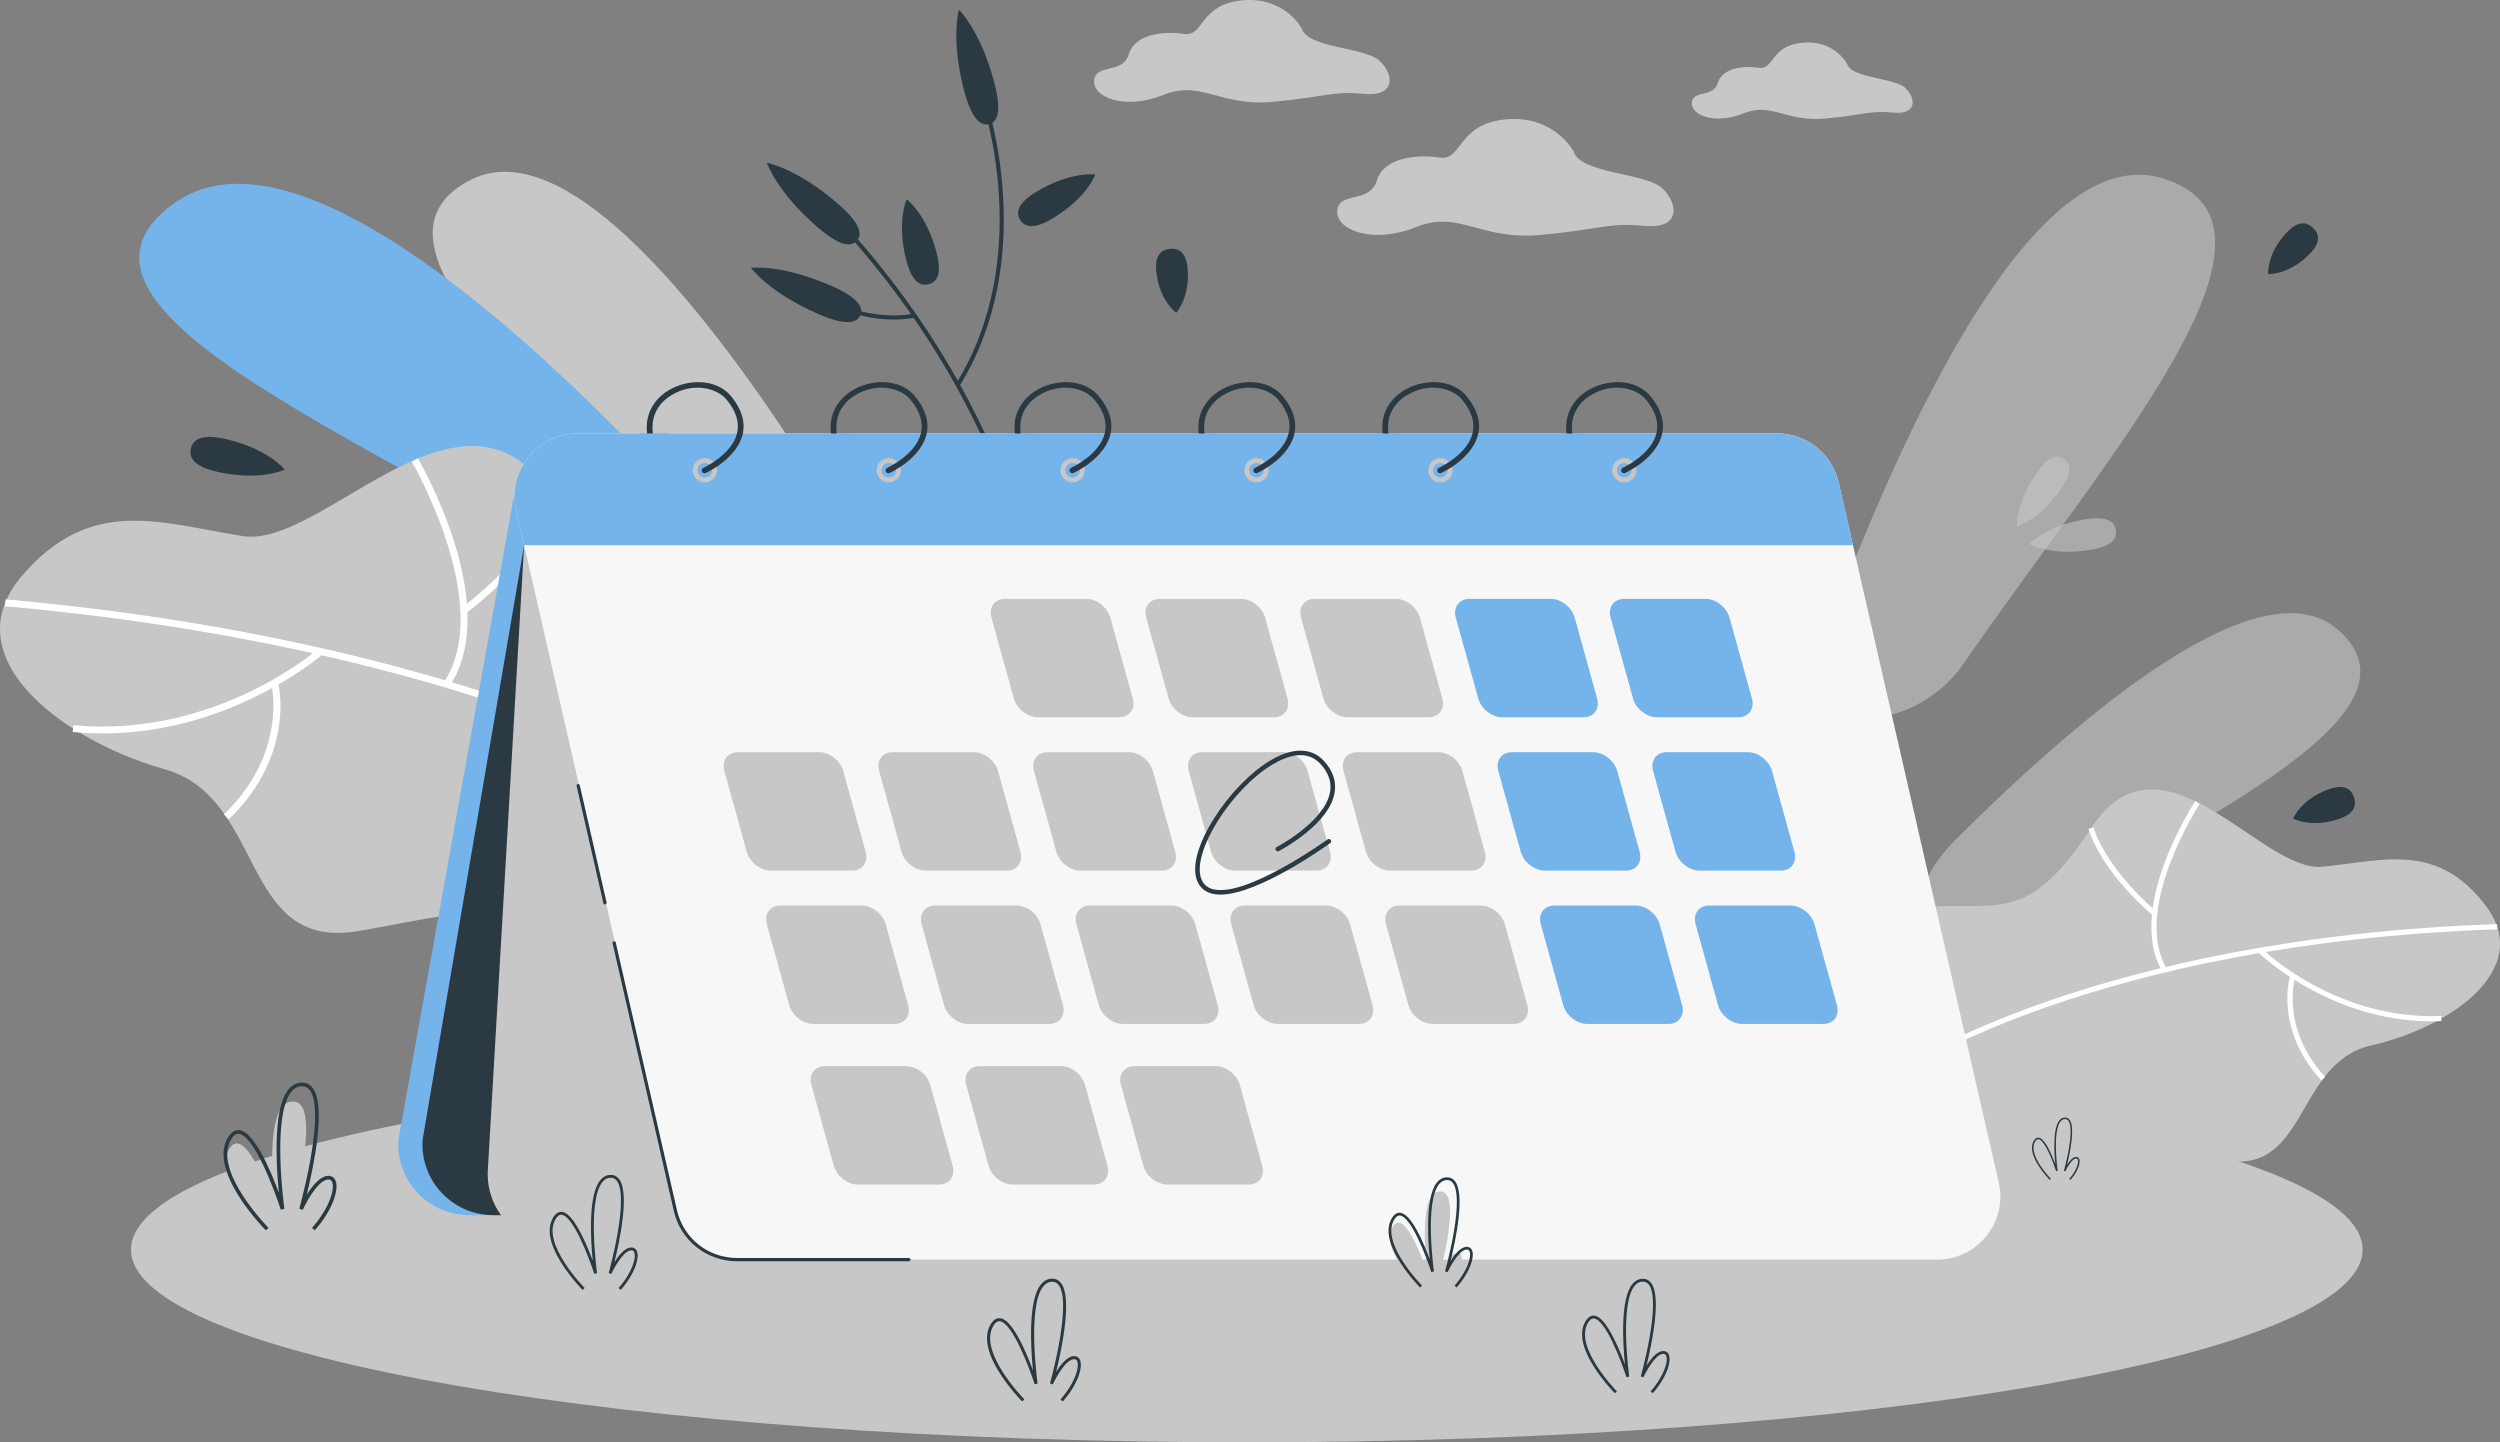 <svg width="208" height="120" viewBox="0 0 208 120" fill="none" xmlns="http://www.w3.org/2000/svg">
<rect x="0" y="0" width="208" height="120" fill="#808080" stroke="none"/>
<path d="M103.734 120C155.004 120 196.567 112.825 196.567 103.974C196.567 95.123 155.004 87.948 103.734 87.948C52.464 87.948 10.901 95.123 10.901 103.974C10.901 112.825 52.464 120 103.734 120Z" fill="#C7C7C7"/>
<path d="M87.587 18.169C86.023 19.112 85.254 18.898 84.876 18.288C84.498 17.677 84.658 16.902 86.22 15.959C89.067 14.241 91.126 14.516 91.126 14.516C91.126 14.516 90.475 16.426 87.585 18.169H87.587Z" fill="#2B3A42"/>
<path d="M87.678 60.672L87.331 60.647C87.335 60.595 87.658 55.259 85.687 47.478C83.868 40.299 79.668 29.507 69.988 18.872L70.246 18.642C79.98 29.336 84.201 40.19 86.029 47.411C88.009 55.242 87.682 60.618 87.678 60.672Z" fill="#2B3A42"/>
<path d="M79.841 32.105L79.544 31.924C86.122 21.296 81.752 8.559 81.707 8.431L82.034 8.319C82.079 8.448 86.505 21.335 79.84 32.105H79.841Z" fill="#2B3A42"/>
<path d="M74.492 26.585C70.965 26.633 68.262 24.917 68.231 24.896L68.418 24.608C68.452 24.631 71.916 26.825 76.071 26.092L76.135 26.431C75.572 26.53 75.021 26.578 74.491 26.585H74.492Z" fill="#2B3A42"/>
<path d="M69.715 16.954C71.587 18.573 71.763 19.49 71.293 20.025C70.823 20.562 69.884 20.515 68.011 18.895C64.601 15.945 63.805 13.548 63.805 13.548C63.805 13.548 66.255 13.96 69.715 16.953V16.954Z" fill="#2B3A42"/>
<path d="M69.139 23.77C71.413 24.758 71.858 25.582 71.573 26.234C71.288 26.887 70.382 27.123 68.108 26.136C63.967 24.336 62.48 22.284 62.48 22.284C62.48 22.284 64.936 21.945 69.138 23.77H69.139Z" fill="#2B3A42"/>
<path d="M77.928 21.05C78.384 22.817 77.954 23.482 77.259 23.653C76.563 23.824 75.862 23.439 75.405 21.672C74.574 18.455 75.434 16.587 75.434 16.587C75.434 16.587 77.084 17.784 77.928 21.049V21.05Z" fill="#2B3A42"/>
<path d="M82.738 6.914C83.365 9.294 82.987 10.144 82.291 10.32C81.596 10.496 80.846 9.931 80.217 7.551C79.075 3.217 79.783 0.804 79.783 0.804C79.783 0.804 81.579 2.518 82.738 6.916V6.914Z" fill="#2B3A42"/>
<g opacity="0.6">
<path d="M152.59 50.97C159.269 33.441 169.837 11.568 180.056 14.873C192.369 18.855 175.132 38.093 163.352 55.245C159.125 61.397 148.334 62.14 152.591 50.97H152.59Z" fill="#C7C7C7"/>
</g>
<g opacity="0.6">
<path d="M162.646 69.928C173.289 59.277 188.204 46.713 194.596 52.46C202.299 59.386 183.37 67.849 169.117 76.561C164.005 79.687 155.864 76.715 162.646 69.928Z" fill="#C7C7C7"/>
</g>
<path d="M197.29 86.977C190.852 88.44 192.034 98.16 184.659 96.436C178.423 94.975 177.892 94.409 175.759 96.218C175.028 96.838 174.401 97.568 173.871 98.368C173.238 99.325 172.011 100.738 170.125 101.089C158.607 103.235 142.64 86.408 154.573 76.905C155.436 76.218 156.698 75.945 158.096 75.71C165.683 74.445 168.091 77.894 173.977 68.906C179.866 59.915 188.136 72.619 193.227 72.113C198.319 71.606 202.794 70.033 206.825 75.37C210.857 80.71 203.727 85.52 197.289 86.978L197.29 86.977Z" fill="#C7C7C7"/>
<path d="M158.389 89.233L158.143 88.877C158.3 88.769 174.299 78.033 207.757 76.886L207.772 77.319C174.439 78.462 158.545 89.126 158.388 89.233H158.389Z" fill="white"/>
<path d="M179.069 76.129C174.611 72.219 173.799 69.086 173.766 68.954L174.187 68.85C174.195 68.882 175.01 71.994 179.355 75.802L179.068 76.127L179.069 76.129Z" fill="white"/>
<path d="M179.885 80.788C178.621 78.624 178.703 75.485 180.124 71.71C181.188 68.883 182.642 66.659 182.656 66.636L183.02 66.873C182.963 66.96 177.354 75.595 180.26 80.57L179.885 80.787V80.788Z" fill="white"/>
<path d="M188.685 79.938C188.154 79.505 187.868 79.224 187.854 79.212L188.162 78.907C188.222 78.967 194.276 84.889 203.108 84.528L203.125 84.959C196.008 85.251 190.66 81.55 188.685 79.939V79.938Z" fill="white"/>
<path d="M193.135 89.895C191.094 87.676 190.494 85.442 190.35 83.96C190.193 82.346 190.521 81.268 190.534 81.223L190.948 81.351C190.935 81.392 189.718 85.539 193.454 89.603L193.134 89.895H193.135Z" fill="white"/>
<path d="M96.202 22.558C96.071 21.225 96.615 20.773 97.335 20.703C98.055 20.633 98.677 20.973 98.807 22.304C99.045 24.731 97.858 26.029 97.858 26.029C97.858 26.029 96.444 25.019 96.202 22.556V22.558Z" fill="#2B3A42"/>
<path d="M193.764 65.662C195.028 65.212 195.602 65.628 195.844 66.305C196.087 66.983 195.908 67.667 194.643 68.117C192.339 68.936 190.785 68.106 190.785 68.106C190.785 68.106 191.425 66.495 193.764 65.662Z" fill="#2B3A42"/>
<path d="M190.294 19.303C191.227 18.34 191.926 18.459 192.447 18.959C192.967 19.458 193.111 20.15 192.179 21.113C190.479 22.868 188.716 22.811 188.716 22.811C188.716 22.811 188.571 21.084 190.294 19.303Z" fill="#2B3A42"/>
<g opacity="0.6">
<path d="M173.498 43.207C175.295 42.913 175.924 43.394 176.04 44.095C176.156 44.796 175.715 45.453 173.918 45.747C170.645 46.284 168.853 45.274 168.853 45.274C168.853 45.274 170.177 43.752 173.498 43.207Z" fill="#C7C7C7"/>
</g>
<g opacity="0.6">
<path d="M169.463 39.316C170.44 37.914 171.177 37.806 171.729 38.188C172.281 38.569 172.436 39.295 171.461 40.697C169.682 43.251 167.823 43.795 167.823 43.795C167.823 43.795 167.658 41.908 169.463 39.316Z" fill="#C7C7C7"/>
</g>
<path d="M108.32 2.392C108.32 2.392 106.909 -0.309 103.343 0.029C99.776 0.367 100.2 3.075 98.502 2.821C96.804 2.567 94.426 2.821 93.916 4.512C93.407 6.204 91.115 5.274 91.029 6.712C90.944 8.149 93.662 9.165 96.803 7.896C99.945 6.626 101.473 8.881 105.89 8.473C110.305 8.065 110.853 7.558 113.467 7.811C116.081 8.065 116.019 6.283 114.829 5.098C113.641 3.914 108.828 4.026 108.318 2.39L108.32 2.392Z" fill="#C7C7C7"/>
<path d="M153.681 5.316C153.681 5.316 152.627 3.298 149.961 3.551C147.295 3.803 147.614 5.827 146.343 5.637C145.073 5.448 143.297 5.637 142.917 6.901C142.537 8.165 140.823 7.471 140.759 8.546C140.696 9.62 142.727 10.379 145.074 9.431C147.422 8.482 148.566 10.168 151.865 9.862C155.165 9.557 155.574 9.178 157.527 9.368C159.48 9.557 159.434 8.225 158.545 7.339C157.657 6.454 154.06 6.538 153.679 5.316H153.681Z" fill="#C7C7C7"/>
<path d="M130.937 12.622C130.937 12.622 129.333 9.548 125.272 9.933C121.213 10.319 121.697 13.399 119.762 13.111C117.829 12.822 115.122 13.111 114.543 15.037C113.963 16.963 111.352 15.904 111.256 17.54C111.16 19.177 114.252 20.333 117.829 18.889C121.405 17.444 123.145 20.011 128.172 19.546C133.199 19.082 133.821 18.503 136.796 18.793C139.77 19.082 139.7 17.052 138.347 15.704C136.994 14.356 131.517 14.485 130.937 12.622Z" fill="#C7C7C7"/>
<path d="M79.138 59.724C79.138 59.724 53.095 7.522 39.019 15.034C24.943 22.547 64.317 46.195 71.411 61.629L79.138 59.724Z" fill="#C7C7C7"/>
<path d="M65.755 51.752C65.755 51.752 29.299 6.153 14.438 16.946C-0.42 27.739 47.202 41.851 57.298 55.476L65.755 51.752Z" fill="#75B3EB"/>
<path d="M61.042 53.877C54.243 44.341 43.594 36.371 35.859 31.363C27.472 25.934 20.611 22.725 20.544 22.692L20.745 22.271C20.813 22.302 27.704 25.526 36.118 30.974C43.889 36.004 54.587 44.014 61.428 53.608L61.042 53.877Z" fill="#75B3EB"/>
<path d="M64.659 81.484C58.73 81.372 64.956 87.309 57.862 87.499C49.002 86.73 45.369 82.647 44.105 80.653C43.449 79.617 42.678 78.657 41.782 77.817C39.066 75.266 38.315 75.976 29.874 77.457C22.712 78.71 21.872 72.48 18.832 67.971C18.778 67.888 18.721 67.806 18.665 67.725C17.492 66.055 15.986 64.652 13.696 64.003C11.268 63.316 8.785 62.264 6.612 60.95C6.431 60.842 6.253 60.732 6.076 60.617C1.769 57.864 -1.135 54.075 0.428 50.156C0.465 50.062 0.504 49.97 0.546 49.878C0.839 49.229 1.258 48.577 1.812 47.927C7.596 41.151 13.46 43.561 20.225 44.606C23.968 45.182 29.305 40.48 34.548 38.244C34.623 38.213 34.699 38.181 34.774 38.15C38.937 36.431 43.025 36.341 46.189 41.76C46.189 41.76 46.189 41.76 46.189 41.762C46.253 41.872 46.317 41.98 46.38 42.088C53.451 54.023 56.95 49.727 66.906 51.938C68.757 52.351 70.425 52.806 71.526 53.779C81.792 62.844 74.901 75.386 64.655 81.487L64.659 81.484Z" fill="#C7C7C7"/>
<path d="M65.517 69.833L65.873 69.379C65.671 69.224 45.085 53.833 0.458 49.869L0.405 50.441C44.865 54.391 65.316 69.679 65.517 69.833Z" fill="white"/>
<path d="M38.854 50.961C45.102 46.106 46.42 42.014 46.473 41.843L45.917 41.675C45.905 41.716 44.583 45.779 38.495 50.509L38.854 50.961Z" fill="white"/>
<path d="M37.416 57.073C39.266 54.299 39.389 50.133 37.771 45.028C36.559 41.204 34.78 38.152 34.762 38.122L34.259 38.41C34.329 38.528 41.184 50.378 36.93 56.759L37.416 57.075V57.073Z" fill="white"/>
<path d="M25.72 55.307C26.46 54.773 26.864 54.42 26.883 54.404L26.495 53.977C26.41 54.052 17.881 61.456 6.105 60.332L6.049 60.903C15.539 61.809 22.96 57.296 25.72 55.307Z" fill="white"/>
<path d="M19.034 68.173C21.927 65.382 22.895 62.467 23.197 60.513C23.526 58.386 23.169 56.935 23.155 56.873L22.591 57.013C22.605 57.068 23.925 62.652 18.628 67.763L19.035 68.173H19.034Z" fill="white"/>
<path d="M18.095 39.257C16.142 38.82 15.704 38.078 15.88 37.321C16.055 36.564 16.777 36.08 18.73 36.517C22.286 37.312 23.689 39.065 23.689 39.065C23.689 39.065 21.704 40.062 18.097 39.257H18.095Z" fill="#2B3A42"/>
<path d="M42.996 39.932L33.154 94.788C32.901 98.198 35.609 101.102 39.042 101.102H65.647L42.996 39.932Z" fill="#75B3EB"/>
<path d="M43.607 45.361L35.165 94.788C34.913 98.198 37.621 101.102 41.054 101.102H67.659L43.607 45.359V45.361Z" fill="#2B3A42"/>
<path d="M43.607 45.361L40.593 97.242C40.341 100.651 43.05 103.556 46.482 103.556H73.087L43.607 45.361Z" fill="#C7C7C7"/>
<path d="M161.158 104.801H61.406C58.948 104.801 56.815 103.106 56.27 100.718L44.604 49.716L43.607 45.359L42.947 42.471C42.196 39.185 44.702 36.056 48.085 36.056H147.837C150.295 36.056 152.428 37.751 152.973 40.138L154.167 45.359L155.163 49.716L166.296 98.386C167.047 101.672 164.541 104.801 161.159 104.801H161.158Z" fill="#F7F7F7"/>
<path d="M50.334 75.246C50.272 75.246 50.216 75.204 50.202 75.141L47.973 65.396C47.956 65.324 48.002 65.251 48.075 65.234C48.147 65.217 48.22 65.263 48.237 65.336L50.466 75.08C50.483 75.153 50.437 75.225 50.364 75.242C50.353 75.245 50.344 75.246 50.334 75.246Z" fill="#2B3A42"/>
<path d="M75.617 104.937H61.329C58.789 104.937 56.623 103.215 56.06 100.748L50.966 78.477C50.949 78.404 50.995 78.332 51.068 78.315C51.14 78.298 51.213 78.344 51.23 78.416L56.324 100.688C56.859 103.031 58.917 104.666 61.329 104.666H75.617C75.692 104.666 75.753 104.726 75.753 104.801C75.753 104.876 75.692 104.937 75.617 104.937Z" fill="#2B3A42"/>
<path d="M154.167 45.361H43.607L42.947 42.472C42.196 39.186 44.702 36.058 48.085 36.058H147.837C150.295 36.058 152.428 37.752 152.973 40.14L154.167 45.361Z" fill="#75B3EB"/>
<path d="M93.108 59.678H86.356C85.49 59.678 84.593 58.978 84.353 58.115L82.488 51.388C82.249 50.525 82.758 49.825 83.624 49.825H90.376C91.243 49.825 92.139 50.525 92.379 51.388L94.244 58.115C94.483 58.978 93.975 59.678 93.108 59.678Z" fill="#C7C7C7"/>
<path d="M105.988 59.678H99.235C98.369 59.678 97.472 58.978 97.232 58.115L95.368 51.388C95.129 50.525 95.637 49.825 96.503 49.825H103.256C104.122 49.825 105.019 50.525 105.259 51.388L107.123 58.115C107.362 58.978 106.854 59.678 105.988 59.678Z" fill="#C7C7C7"/>
<path d="M118.867 59.678H112.114C111.248 59.678 110.352 58.978 110.111 58.115L108.247 51.388C108.008 50.525 108.516 49.825 109.383 49.825H116.135C117.001 49.825 117.898 50.525 118.138 51.388L120.003 58.115C120.242 58.978 119.733 59.678 118.867 59.678Z" fill="#C7C7C7"/>
<path d="M70.886 72.435H64.133C63.267 72.435 62.37 71.735 62.13 70.872L60.266 64.145C60.027 63.282 60.535 62.582 61.401 62.582H68.154C69.02 62.582 69.916 63.282 70.157 64.145L72.021 70.872C72.26 71.735 71.752 72.435 70.886 72.435Z" fill="#C7C7C7"/>
<path d="M83.765 72.435H77.012C76.146 72.435 75.25 71.735 75.009 70.872L73.145 64.145C72.906 63.282 73.414 62.582 74.281 62.582H81.033C81.899 62.582 82.796 63.282 83.036 64.145L84.901 70.872C85.14 71.735 84.631 72.435 83.765 72.435Z" fill="#C7C7C7"/>
<path d="M96.644 72.435H89.892C89.026 72.435 88.129 71.735 87.889 70.872L86.024 64.145C85.785 63.282 86.294 62.582 87.16 62.582H93.912C94.779 62.582 95.675 63.282 95.916 64.145L97.78 70.872C98.019 71.735 97.511 72.435 96.644 72.435Z" fill="#C7C7C7"/>
<path d="M109.522 72.435H102.77C101.904 72.435 101.007 71.735 100.767 70.872L98.902 64.145C98.663 63.282 99.172 62.582 100.038 62.582H106.79C107.657 62.582 108.553 63.282 108.793 64.145L110.658 70.872C110.897 71.735 110.389 72.435 109.522 72.435Z" fill="#C7C7C7"/>
<path d="M122.402 72.435H115.649C114.783 72.435 113.886 71.735 113.646 70.872L111.782 64.145C111.543 63.282 112.051 62.582 112.917 62.582H119.67C120.536 62.582 121.433 63.282 121.673 64.145L123.537 70.872C123.776 71.735 123.268 72.435 122.402 72.435Z" fill="#C7C7C7"/>
<path d="M74.422 85.191H67.669C66.803 85.191 65.906 84.491 65.666 83.628L63.802 76.901C63.563 76.038 64.071 75.338 64.937 75.338H71.69C72.556 75.338 73.453 76.038 73.693 76.901L75.557 83.628C75.796 84.491 75.288 85.191 74.422 85.191Z" fill="#C7C7C7"/>
<path d="M87.3 85.191H80.547C79.681 85.191 78.784 84.491 78.544 83.628L76.68 76.901C76.441 76.038 76.949 75.338 77.815 75.338H84.568C85.434 75.338 86.331 76.038 86.571 76.901L88.435 83.628C88.674 84.491 88.166 85.191 87.3 85.191Z" fill="#C7C7C7"/>
<path d="M100.179 85.191H93.427C92.56 85.191 91.664 84.491 91.423 83.628L89.559 76.901C89.32 76.038 89.828 75.338 90.695 75.338H97.447C98.313 75.338 99.21 76.038 99.45 76.901L101.315 83.628C101.554 84.491 101.045 85.191 100.179 85.191Z" fill="#C7C7C7"/>
<path d="M113.058 85.191H106.306C105.44 85.191 104.543 84.491 104.303 83.628L102.438 76.901C102.199 76.038 102.708 75.338 103.574 75.338H110.327C111.193 75.338 112.089 76.038 112.33 76.901L114.194 83.628C114.433 84.491 113.925 85.191 113.058 85.191Z" fill="#C7C7C7"/>
<path d="M125.936 85.191H119.183C118.317 85.191 117.421 84.491 117.18 83.628L115.316 76.901C115.077 76.038 115.585 75.338 116.451 75.338H123.204C124.07 75.338 124.967 76.038 125.207 76.901L127.071 83.628C127.31 84.491 126.802 85.191 125.936 85.191Z" fill="#C7C7C7"/>
<path d="M131.745 59.678H124.992C124.126 59.678 123.229 58.978 122.989 58.115L121.124 51.388C120.885 50.525 121.394 49.825 122.26 49.825H129.013C129.879 49.825 130.775 50.525 131.016 51.388L132.88 58.115C133.119 58.978 132.611 59.678 131.745 59.678Z" fill="#75B3EB"/>
<path d="M144.624 59.678H137.871C137.005 59.678 136.109 58.978 135.868 58.115L134.004 51.388C133.765 50.525 134.273 49.825 135.139 49.825H141.892C142.758 49.825 143.655 50.525 143.895 51.388L145.759 58.115C145.998 58.978 145.49 59.678 144.624 59.678Z" fill="#75B3EB"/>
<path d="M135.281 72.435H128.529C127.662 72.435 126.766 71.735 126.525 70.872L124.661 64.145C124.422 63.282 124.93 62.582 125.797 62.582H132.549C133.415 62.582 134.312 63.282 134.552 64.145L136.417 70.872C136.656 71.735 136.147 72.435 135.281 72.435Z" fill="#75B3EB"/>
<path d="M148.159 72.435H141.406C140.54 72.435 139.643 71.735 139.403 70.872L137.539 64.145C137.3 63.282 137.808 62.582 138.674 62.582H145.427C146.293 62.582 147.189 63.282 147.43 64.145L149.294 70.872C149.533 71.735 149.025 72.435 148.159 72.435Z" fill="#75B3EB"/>
<path d="M138.815 85.191H132.063C131.197 85.191 130.3 84.491 130.06 83.628L128.195 76.901C127.956 76.038 128.465 75.338 129.331 75.338H136.083C136.95 75.338 137.846 76.038 138.086 76.901L139.951 83.628C140.19 84.491 139.682 85.191 138.815 85.191Z" fill="#75B3EB"/>
<path d="M151.695 85.191H144.942C144.076 85.191 143.179 84.491 142.939 83.628L141.075 76.901C140.836 76.038 141.344 75.338 142.21 75.338H148.963C149.829 75.338 150.726 76.038 150.966 76.901L152.83 83.628C153.069 84.491 152.561 85.191 151.695 85.191Z" fill="#75B3EB"/>
<path d="M78.125 98.556H71.373C70.507 98.556 69.61 97.856 69.37 96.993L67.505 90.266C67.266 89.403 67.775 88.703 68.641 88.703H75.394C76.26 88.703 77.156 89.403 77.397 90.266L79.261 96.993C79.5 97.856 78.992 98.556 78.125 98.556Z" fill="#C7C7C7"/>
<path d="M91.005 98.556H84.252C83.386 98.556 82.489 97.856 82.249 96.993L80.385 90.266C80.146 89.403 80.654 88.703 81.52 88.703H88.273C89.139 88.703 90.036 89.403 90.276 90.266L92.14 96.993C92.379 97.856 91.871 98.556 91.005 98.556Z" fill="#C7C7C7"/>
<path d="M103.883 98.556H97.13C96.264 98.556 95.367 97.856 95.127 96.993L93.263 90.266C93.024 89.403 93.532 88.703 94.398 88.703H101.151C102.017 88.703 102.914 89.403 103.154 90.266L105.018 96.993C105.257 97.856 104.749 98.556 103.883 98.556Z" fill="#C7C7C7"/>
<path d="M58.646 40.133C58.089 40.133 57.634 39.681 57.634 39.125C57.634 38.57 58.089 38.118 58.646 38.118C59.203 38.118 59.657 38.57 59.657 39.125C59.657 39.681 59.203 40.133 58.646 40.133ZM58.646 38.522C58.312 38.522 58.04 38.793 58.04 39.125C58.04 39.458 58.312 39.729 58.646 39.729C58.98 39.729 59.252 39.458 59.252 39.125C59.252 38.793 58.98 38.522 58.646 38.522Z" fill="#C7C7C7"/>
<path d="M58.619 39.374C58.529 39.374 58.443 39.323 58.404 39.236C58.35 39.118 58.404 38.978 58.521 38.924C58.545 38.914 60.902 37.832 61.326 36.028C61.533 35.148 61.245 34.22 60.469 33.273C59.616 32.231 57.597 31.794 55.824 32.903C54.281 33.868 53.87 35.528 54.72 37.342C54.775 37.46 54.724 37.599 54.606 37.655C54.489 37.71 54.347 37.659 54.292 37.542C53.782 36.455 53.674 35.433 53.967 34.503C54.223 33.693 54.779 33.002 55.573 32.505C57.124 31.534 59.578 31.438 60.836 32.974C61.71 34.041 62.03 35.105 61.787 36.136C61.587 36.983 60.989 37.807 60.061 38.523C59.37 39.054 58.743 39.34 58.717 39.352C58.685 39.366 58.652 39.373 58.62 39.373L58.619 39.374Z" fill="#2B3A42"/>
<path d="M55.571 36.062H53.274V38.219H55.571V36.062Z" fill="#75B3EB"/>
<path d="M73.945 40.133C73.388 40.133 72.934 39.681 72.934 39.125C72.934 38.57 73.388 38.118 73.945 38.118C74.503 38.118 74.957 38.57 74.957 39.125C74.957 39.681 74.503 40.133 73.945 40.133ZM73.945 38.522C73.612 38.522 73.339 38.793 73.339 39.125C73.339 39.458 73.612 39.729 73.945 39.729C74.28 39.729 74.552 39.458 74.552 39.125C74.552 38.793 74.28 38.522 73.945 38.522Z" fill="#C7C7C7"/>
<path d="M73.917 39.374C73.828 39.374 73.742 39.323 73.702 39.236C73.648 39.118 73.702 38.978 73.82 38.924C73.843 38.914 76.2 37.832 76.624 36.028C76.832 35.148 76.544 34.22 75.767 33.273C74.914 32.231 72.895 31.794 71.122 32.903C69.58 33.868 69.168 35.528 70.018 37.342C70.074 37.46 70.022 37.599 69.905 37.655C69.786 37.71 69.646 37.659 69.59 37.542C69.081 36.455 68.972 35.433 69.266 34.503C69.522 33.693 70.078 33.002 70.871 32.505C72.423 31.534 74.876 31.438 76.134 32.974C77.008 34.041 77.328 35.105 77.085 36.136C76.884 36.983 76.287 37.807 75.359 38.523C74.669 39.054 74.041 39.34 74.015 39.352C73.983 39.366 73.95 39.373 73.917 39.373V39.374Z" fill="#2B3A42"/>
<path d="M70.869 36.062H68.573V38.219H70.869V36.062Z" fill="#75B3EB"/>
<path d="M89.244 40.133C88.687 40.133 88.232 39.681 88.232 39.125C88.232 38.57 88.687 38.118 89.244 38.118C89.801 38.118 90.255 38.57 90.255 39.125C90.255 39.681 89.801 40.133 89.244 40.133ZM89.244 38.522C88.91 38.522 88.638 38.793 88.638 39.125C88.638 39.458 88.91 39.729 89.244 39.729C89.578 39.729 89.85 39.458 89.85 39.125C89.85 38.793 89.578 38.522 89.244 38.522Z" fill="#C7C7C7"/>
<path d="M89.217 39.374C89.127 39.374 89.041 39.323 89.002 39.236C88.948 39.118 89.002 38.978 89.119 38.924C89.143 38.914 91.5 37.832 91.924 36.028C92.131 35.148 91.843 34.22 91.067 33.273C90.214 32.231 88.195 31.794 86.422 32.903C84.88 33.868 84.468 35.528 85.318 37.342C85.373 37.46 85.322 37.599 85.204 37.655C85.087 37.71 84.946 37.659 84.89 37.542C84.38 36.455 84.272 35.433 84.565 34.503C84.822 33.693 85.377 33.002 86.171 32.505C87.722 31.534 90.176 31.438 91.434 32.974C92.308 34.041 92.628 35.105 92.385 36.136C92.184 36.983 91.587 37.807 90.659 38.523C89.969 39.054 89.341 39.34 89.315 39.352C89.283 39.366 89.25 39.373 89.217 39.373V39.374Z" fill="#2B3A42"/>
<path d="M86.168 36.062H83.872V38.219H86.168V36.062Z" fill="#75B3EB"/>
<path d="M104.542 40.133C103.985 40.133 103.531 39.681 103.531 39.125C103.531 38.57 103.985 38.118 104.542 38.118C105.099 38.118 105.554 38.57 105.554 39.125C105.554 39.681 105.099 40.133 104.542 40.133ZM104.542 38.522C104.208 38.522 103.936 38.793 103.936 39.125C103.936 39.458 104.208 39.729 104.542 39.729C104.876 39.729 105.148 39.458 105.148 39.125C105.148 38.793 104.876 38.522 104.542 38.522Z" fill="#C7C7C7"/>
<path d="M104.515 39.374C104.426 39.374 104.34 39.323 104.3 39.236C104.246 39.118 104.3 38.978 104.418 38.924C104.442 38.914 106.798 37.832 107.222 36.028C107.43 35.148 107.142 34.22 106.365 33.273C105.512 32.231 103.493 31.794 101.72 32.903C100.178 33.868 99.766 35.528 100.616 37.342C100.672 37.46 100.62 37.599 100.503 37.655C100.385 37.71 100.244 37.659 100.188 37.542C99.679 36.455 99.57 35.433 99.864 34.503C100.12 33.693 100.676 33.002 101.469 32.505C103.021 31.534 105.474 31.438 106.732 32.974C107.607 34.041 107.926 35.105 107.682 36.136C107.481 36.983 106.884 37.807 105.956 38.523C105.265 39.054 104.638 39.34 104.612 39.352C104.58 39.366 104.547 39.373 104.515 39.373V39.374Z" fill="#2B3A42"/>
<path d="M101.467 36.062H99.17V38.219H101.467V36.062Z" fill="#75B3EB"/>
<path d="M119.841 40.133C119.284 40.133 118.83 39.681 118.83 39.125C118.83 38.57 119.284 38.118 119.841 38.118C120.398 38.118 120.852 38.57 120.852 39.125C120.852 39.681 120.398 40.133 119.841 40.133ZM119.841 38.522C119.507 38.522 119.235 38.793 119.235 39.125C119.235 39.458 119.507 39.729 119.841 39.729C120.175 39.729 120.447 39.458 120.447 39.125C120.447 38.793 120.175 38.522 119.841 38.522Z" fill="#C7C7C7"/>
<path d="M119.814 39.374C119.724 39.374 119.638 39.323 119.599 39.236C119.544 39.118 119.599 38.978 119.716 38.924C119.74 38.914 122.097 37.832 122.521 36.028C122.728 35.148 122.44 34.22 121.664 33.273C120.811 32.231 118.792 31.794 117.019 32.903C115.476 33.868 115.064 35.528 115.915 37.342C115.97 37.46 115.919 37.599 115.801 37.655C115.684 37.71 115.542 37.659 115.487 37.542C114.977 36.455 114.869 35.433 115.162 34.503C115.418 33.693 115.974 33.002 116.768 32.505C118.319 31.534 120.772 31.438 122.031 32.974C122.905 34.041 123.224 35.105 122.98 36.136C122.781 36.983 122.183 37.807 121.254 38.523C120.564 39.054 119.937 39.34 119.91 39.352C119.879 39.366 119.846 39.373 119.814 39.373V39.374Z" fill="#2B3A42"/>
<path d="M116.766 36.062H114.47V38.219H116.766V36.062Z" fill="#75B3EB"/>
<path d="M135.139 40.133C134.582 40.133 134.128 39.681 134.128 39.125C134.128 38.57 134.582 38.118 135.139 38.118C135.697 38.118 136.151 38.57 136.151 39.125C136.151 39.681 135.697 40.133 135.139 40.133ZM135.139 38.522C134.805 38.522 134.533 38.793 134.533 39.125C134.533 39.458 134.805 39.729 135.139 39.729C135.473 39.729 135.745 39.458 135.745 39.125C135.745 38.793 135.473 38.522 135.139 38.522Z" fill="#C7C7C7"/>
<path d="M135.113 39.374C135.023 39.374 134.938 39.323 134.898 39.236C134.844 39.118 134.898 38.978 135.015 38.924C135.039 38.914 137.396 37.832 137.82 36.028C138.027 35.148 137.739 34.22 136.963 33.273C136.11 32.231 134.091 31.794 132.318 32.903C130.776 33.868 130.364 35.528 131.214 37.342C131.269 37.46 131.218 37.599 131.1 37.655C130.983 37.71 130.842 37.659 130.786 37.542C130.276 36.455 130.168 35.433 130.461 34.503C130.717 33.693 131.273 33.002 132.067 32.505C133.618 31.534 136.072 31.438 137.33 32.974C138.204 34.041 138.524 35.105 138.279 36.136C138.08 36.983 137.482 37.807 136.554 38.523C135.863 39.054 135.236 39.34 135.21 39.352C135.178 39.366 135.145 39.373 135.113 39.373V39.374Z" fill="#2B3A42"/>
<path d="M132.065 36.062H129.769V38.219H132.065V36.062Z" fill="#75B3EB"/>
<path d="M48.238 107.242C48.238 107.242 44.964 103.941 46.09 102.061C47.216 100.182 49.117 106.1 49.117 106.1C49.117 106.1 48.131 99.102 50.174 98.981C52.217 98.86 50.174 106.1 50.174 106.1C50.174 106.1 50.93 104.411 51.67 104.307C52.409 104.203 52.198 105.738 50.878 107.242H48.237H48.238Z" fill="#C7C7C7"/>
<path d="M48.474 107.324C48.465 107.315 47.528 106.365 46.762 105.166C45.715 103.529 45.466 102.23 46.021 101.304C46.228 100.958 46.476 100.799 46.76 100.831C47.325 100.896 47.988 101.779 48.732 103.453C48.959 103.965 49.16 104.475 49.317 104.899C49.136 103.07 48.927 99.425 49.943 98.187C50.164 97.916 50.436 97.77 50.749 97.752C51.054 97.735 51.304 97.843 51.493 98.076C52.405 99.204 51.577 103.165 51.122 105.017C51.461 104.473 51.944 103.865 52.437 103.795C52.67 103.762 52.857 103.849 52.961 104.04C53.255 104.58 52.843 105.956 51.646 107.321L51.466 107.164C52.644 105.824 52.969 104.554 52.751 104.153C52.696 104.05 52.606 104.011 52.471 104.031C51.837 104.12 51.098 105.479 50.865 105.995L50.641 105.914C50.645 105.899 51.093 104.306 51.392 102.561C51.785 100.28 51.755 98.781 51.305 98.226C51.166 98.055 50.99 97.977 50.763 97.99C50.516 98.005 50.307 98.119 50.126 98.339C48.843 99.9 49.666 105.87 49.675 105.93L49.442 105.983C49.016 104.653 47.695 101.18 46.731 101.07C46.546 101.048 46.381 101.166 46.224 101.427C45.008 103.456 48.606 107.122 48.643 107.159L48.473 107.326L48.474 107.324Z" fill="#2B3A42"/>
<path d="M21.818 102.261C21.818 102.261 17.611 98.022 19.06 95.606C20.507 93.191 22.95 100.793 22.95 100.793C22.95 100.793 21.683 91.805 24.307 91.648C26.931 91.492 24.307 100.793 24.307 100.793C24.307 100.793 25.279 98.624 26.23 98.49C27.179 98.356 26.908 100.329 25.212 102.26H21.82L21.818 102.261Z" fill="#C7C7C7"/>
<path d="M22.119 102.369C22.107 102.357 20.903 101.138 19.918 99.597C18.574 97.496 18.254 95.826 18.967 94.637C19.234 94.192 19.553 93.989 19.917 94.031C21.151 94.171 22.505 97.356 23.202 99.244C23.128 98.489 23.051 97.496 23.022 96.45C22.94 93.483 23.272 91.526 24.005 90.634C24.29 90.287 24.638 90.099 25.041 90.075C25.433 90.051 25.754 90.192 25.996 90.491C27.168 91.939 26.104 97.027 25.519 99.407C25.956 98.707 26.576 97.926 27.209 97.836C27.509 97.793 27.748 97.906 27.881 98.151C28.259 98.845 27.731 100.612 26.191 102.364L25.96 102.163C27.473 100.441 27.891 98.811 27.611 98.297C27.539 98.165 27.424 98.115 27.25 98.139C26.436 98.253 25.486 99.999 25.189 100.662L24.901 100.558C24.907 100.538 25.481 98.493 25.866 96.251C26.371 93.32 26.332 91.394 25.756 90.681C25.577 90.46 25.349 90.362 25.058 90.379C24.741 90.397 24.473 90.545 24.241 90.828C22.593 92.834 23.651 100.501 23.661 100.578L23.363 100.646C22.814 98.939 21.119 94.477 19.88 94.335C19.643 94.307 19.429 94.458 19.229 94.794C17.667 97.399 22.288 102.109 22.336 102.155L22.118 102.369H22.119Z" fill="#2B3A42"/>
<path d="M117.925 107.044C117.925 107.044 114.788 103.882 115.868 102.081C116.948 100.28 118.769 105.95 118.769 105.95C118.769 105.95 117.825 99.246 119.78 99.129C121.737 99.012 119.78 105.95 119.78 105.95C119.78 105.95 120.505 104.332 121.214 104.232C121.923 104.132 121.72 105.604 120.455 107.044H117.925Z" fill="#C7C7C7"/>
<path d="M118.151 107.124C118.142 107.115 117.244 106.206 116.51 105.057C115.508 103.489 115.269 102.244 115.801 101.356C115.999 101.025 116.237 100.872 116.509 100.904C117.431 101.009 118.439 103.385 118.96 104.791C118.905 104.228 118.847 103.487 118.826 102.707C118.765 100.495 119.012 99.036 119.559 98.37C119.772 98.111 120.032 97.97 120.331 97.953C120.623 97.936 120.864 98.04 121.043 98.262C121.917 99.344 121.124 103.137 120.688 104.913C121.014 104.391 121.476 103.808 121.948 103.742C122.172 103.711 122.349 103.794 122.449 103.977C122.731 104.495 122.337 105.812 121.188 107.119L121.017 106.969C122.144 105.685 122.457 104.469 122.249 104.086C122.195 103.987 122.109 103.95 121.981 103.969C121.373 104.054 120.664 105.357 120.442 105.851L120.228 105.774C120.232 105.758 120.662 104.233 120.948 102.561C121.324 100.376 121.295 98.94 120.865 98.407C120.732 98.243 120.563 98.17 120.345 98.182C120.108 98.197 119.909 98.306 119.736 98.516C118.507 100.012 119.296 105.731 119.304 105.788L119.082 105.838C118.673 104.565 117.408 101.237 116.485 101.131C116.308 101.11 116.15 101.223 115.999 101.475C114.833 103.419 118.281 106.93 118.317 106.965L118.154 107.126L118.151 107.124Z" fill="#2B3A42"/>
<path d="M134.121 115.838C134.121 115.838 130.864 112.555 131.985 110.684C133.106 108.814 134.998 114.701 134.998 114.701C134.998 114.701 134.017 107.739 136.049 107.618C138.081 107.497 136.049 114.701 136.049 114.701C136.049 114.701 136.802 113.022 137.538 112.918C138.274 112.814 138.064 114.342 136.75 115.838H134.123H134.121Z" fill="#C7C7C7"/>
<path d="M134.356 115.921C134.346 115.912 133.414 114.967 132.651 113.774C131.609 112.145 131.362 110.852 131.914 109.932C132.12 109.588 132.367 109.429 132.65 109.462C133.211 109.526 133.871 110.404 134.61 112.071C134.836 112.58 135.036 113.087 135.193 113.508C135.013 111.689 134.804 108.062 135.816 106.831C136.036 106.561 136.307 106.415 136.619 106.397C136.922 106.38 137.171 106.488 137.358 106.719C138.265 107.841 137.441 111.782 136.99 113.625C137.328 113.083 137.808 112.478 138.298 112.409C138.531 112.376 138.716 112.463 138.819 112.652C139.112 113.19 138.701 114.558 137.51 115.916L137.332 115.76C138.503 114.426 138.828 113.164 138.611 112.765C138.556 112.662 138.467 112.624 138.333 112.643C137.701 112.732 136.966 114.083 136.736 114.597L136.513 114.517C136.517 114.501 136.962 112.918 137.26 111.181C137.651 108.912 137.621 107.42 137.175 106.868C137.036 106.697 136.859 106.621 136.635 106.634C136.389 106.648 136.182 106.761 136.002 106.981C134.725 108.535 135.545 114.474 135.553 114.533L135.322 114.586C134.897 113.264 133.584 109.807 132.624 109.697C132.441 109.676 132.276 109.793 132.12 110.054C130.911 112.072 134.49 115.72 134.526 115.756L134.357 115.922L134.356 115.921Z" fill="#2B3A42"/>
<path d="M84.793 116.513C84.793 116.513 81.299 112.991 82.501 110.985C83.702 108.979 85.732 115.293 85.732 115.293C85.732 115.293 84.679 107.827 86.859 107.698C89.038 107.568 86.859 115.293 86.859 115.293C86.859 115.293 87.667 113.493 88.456 113.381C89.244 113.269 89.019 114.908 87.611 116.513H84.793Z" fill="#C7C7C7"/>
<path d="M85.044 116.602C85.033 116.592 84.034 115.579 83.216 114.3C82.099 112.553 81.834 111.167 82.427 110.179C82.648 109.811 82.912 109.641 83.215 109.675C83.817 109.744 84.525 110.685 85.318 112.472C85.56 113.018 85.775 113.562 85.943 114.014C85.75 112.063 85.527 108.173 86.611 106.854C86.849 106.565 87.138 106.409 87.472 106.389C87.798 106.369 88.063 106.487 88.265 106.734C89.239 107.937 88.355 112.163 87.869 114.14C88.232 113.558 88.747 112.91 89.273 112.835C89.522 112.799 89.721 112.893 89.831 113.097C90.146 113.674 89.706 115.141 88.428 116.597L88.236 116.43C89.493 115 89.841 113.645 89.608 113.218C89.549 113.108 89.454 113.066 89.31 113.086C88.632 113.182 87.844 114.632 87.597 115.182L87.358 115.096C87.364 115.079 87.84 113.381 88.16 111.519C88.578 109.086 88.547 107.486 88.067 106.893C87.919 106.71 87.731 106.629 87.488 106.642C87.224 106.658 87.002 106.78 86.809 107.014C85.44 108.679 86.319 115.049 86.328 115.113L86.082 115.17C85.626 113.752 84.217 110.045 83.188 109.928C82.992 109.905 82.815 110.03 82.647 110.309C81.349 112.474 85.189 116.385 85.227 116.425L85.046 116.604L85.044 116.602Z" fill="#2B3A42"/>
<path d="M170.416 98.128C170.416 98.128 168.64 96.338 169.252 95.318C169.863 94.299 170.894 97.509 170.894 97.509C170.894 97.509 170.359 93.714 171.467 93.648C172.575 93.582 171.467 97.509 171.467 97.509C171.467 97.509 171.878 96.593 172.279 96.537C172.681 96.48 172.566 97.313 171.85 98.128H170.418H170.416Z" fill="#C7C7C7"/>
<path d="M170.544 98.173C170.544 98.173 170.03 97.653 169.614 97.002C169.046 96.114 168.912 95.409 169.213 94.908C169.325 94.72 169.46 94.634 169.614 94.651C169.92 94.687 170.28 95.165 170.684 96.073C170.806 96.351 170.916 96.629 171.001 96.858C170.903 95.866 170.789 93.889 171.34 93.218C171.46 93.07 171.608 92.992 171.777 92.981C171.942 92.97 172.078 93.03 172.18 93.156C172.675 93.768 172.226 95.916 171.979 96.921C172.164 96.625 172.425 96.296 172.692 96.258C172.819 96.239 172.919 96.287 172.976 96.391C173.136 96.684 172.913 97.43 172.263 98.169L172.165 98.084C172.804 97.356 172.98 96.668 172.862 96.451C172.832 96.396 172.784 96.375 172.711 96.384C172.367 96.433 171.966 97.169 171.84 97.45L171.719 97.406C171.728 97.372 172.678 93.974 172.079 93.236C172.004 93.143 171.908 93.102 171.785 93.109C171.652 93.116 171.538 93.178 171.44 93.298C170.744 94.145 171.191 97.382 171.196 97.415L171.071 97.444C170.839 96.723 170.123 94.84 169.6 94.779C169.499 94.767 169.409 94.832 169.325 94.974C168.666 96.075 170.616 98.062 170.636 98.082L170.544 98.173Z" fill="#2B3A42"/>
<path d="M101.533 74.429C101.24 74.429 100.968 74.394 100.723 74.319C100.16 74.142 99.772 73.764 99.571 73.193C99.163 72.031 99.695 70.159 101.029 68.057C102.303 66.049 104.042 64.262 105.678 63.28C107.516 62.176 109.096 62.179 110.127 63.285C110.897 64.111 111.204 65.009 111.039 65.958C110.843 67.082 110.001 68.243 108.532 69.406C107.454 70.261 106.446 70.787 106.404 70.809C106.31 70.858 106.195 70.821 106.146 70.729C106.098 70.635 106.135 70.521 106.227 70.472C106.267 70.451 110.233 68.368 110.662 65.893C110.805 65.069 110.532 64.278 109.848 63.544C108.7 62.313 107.054 62.898 105.874 63.606C102.441 65.667 99.164 70.884 99.93 73.068C100.091 73.527 100.388 73.818 100.837 73.957C103.547 74.8 110.381 69.89 110.45 69.84C110.535 69.778 110.654 69.798 110.716 69.882C110.778 69.967 110.76 70.086 110.674 70.147C110.411 70.337 104.712 74.431 101.534 74.431L101.533 74.429Z" fill="#2B3A42"/>
</svg>
